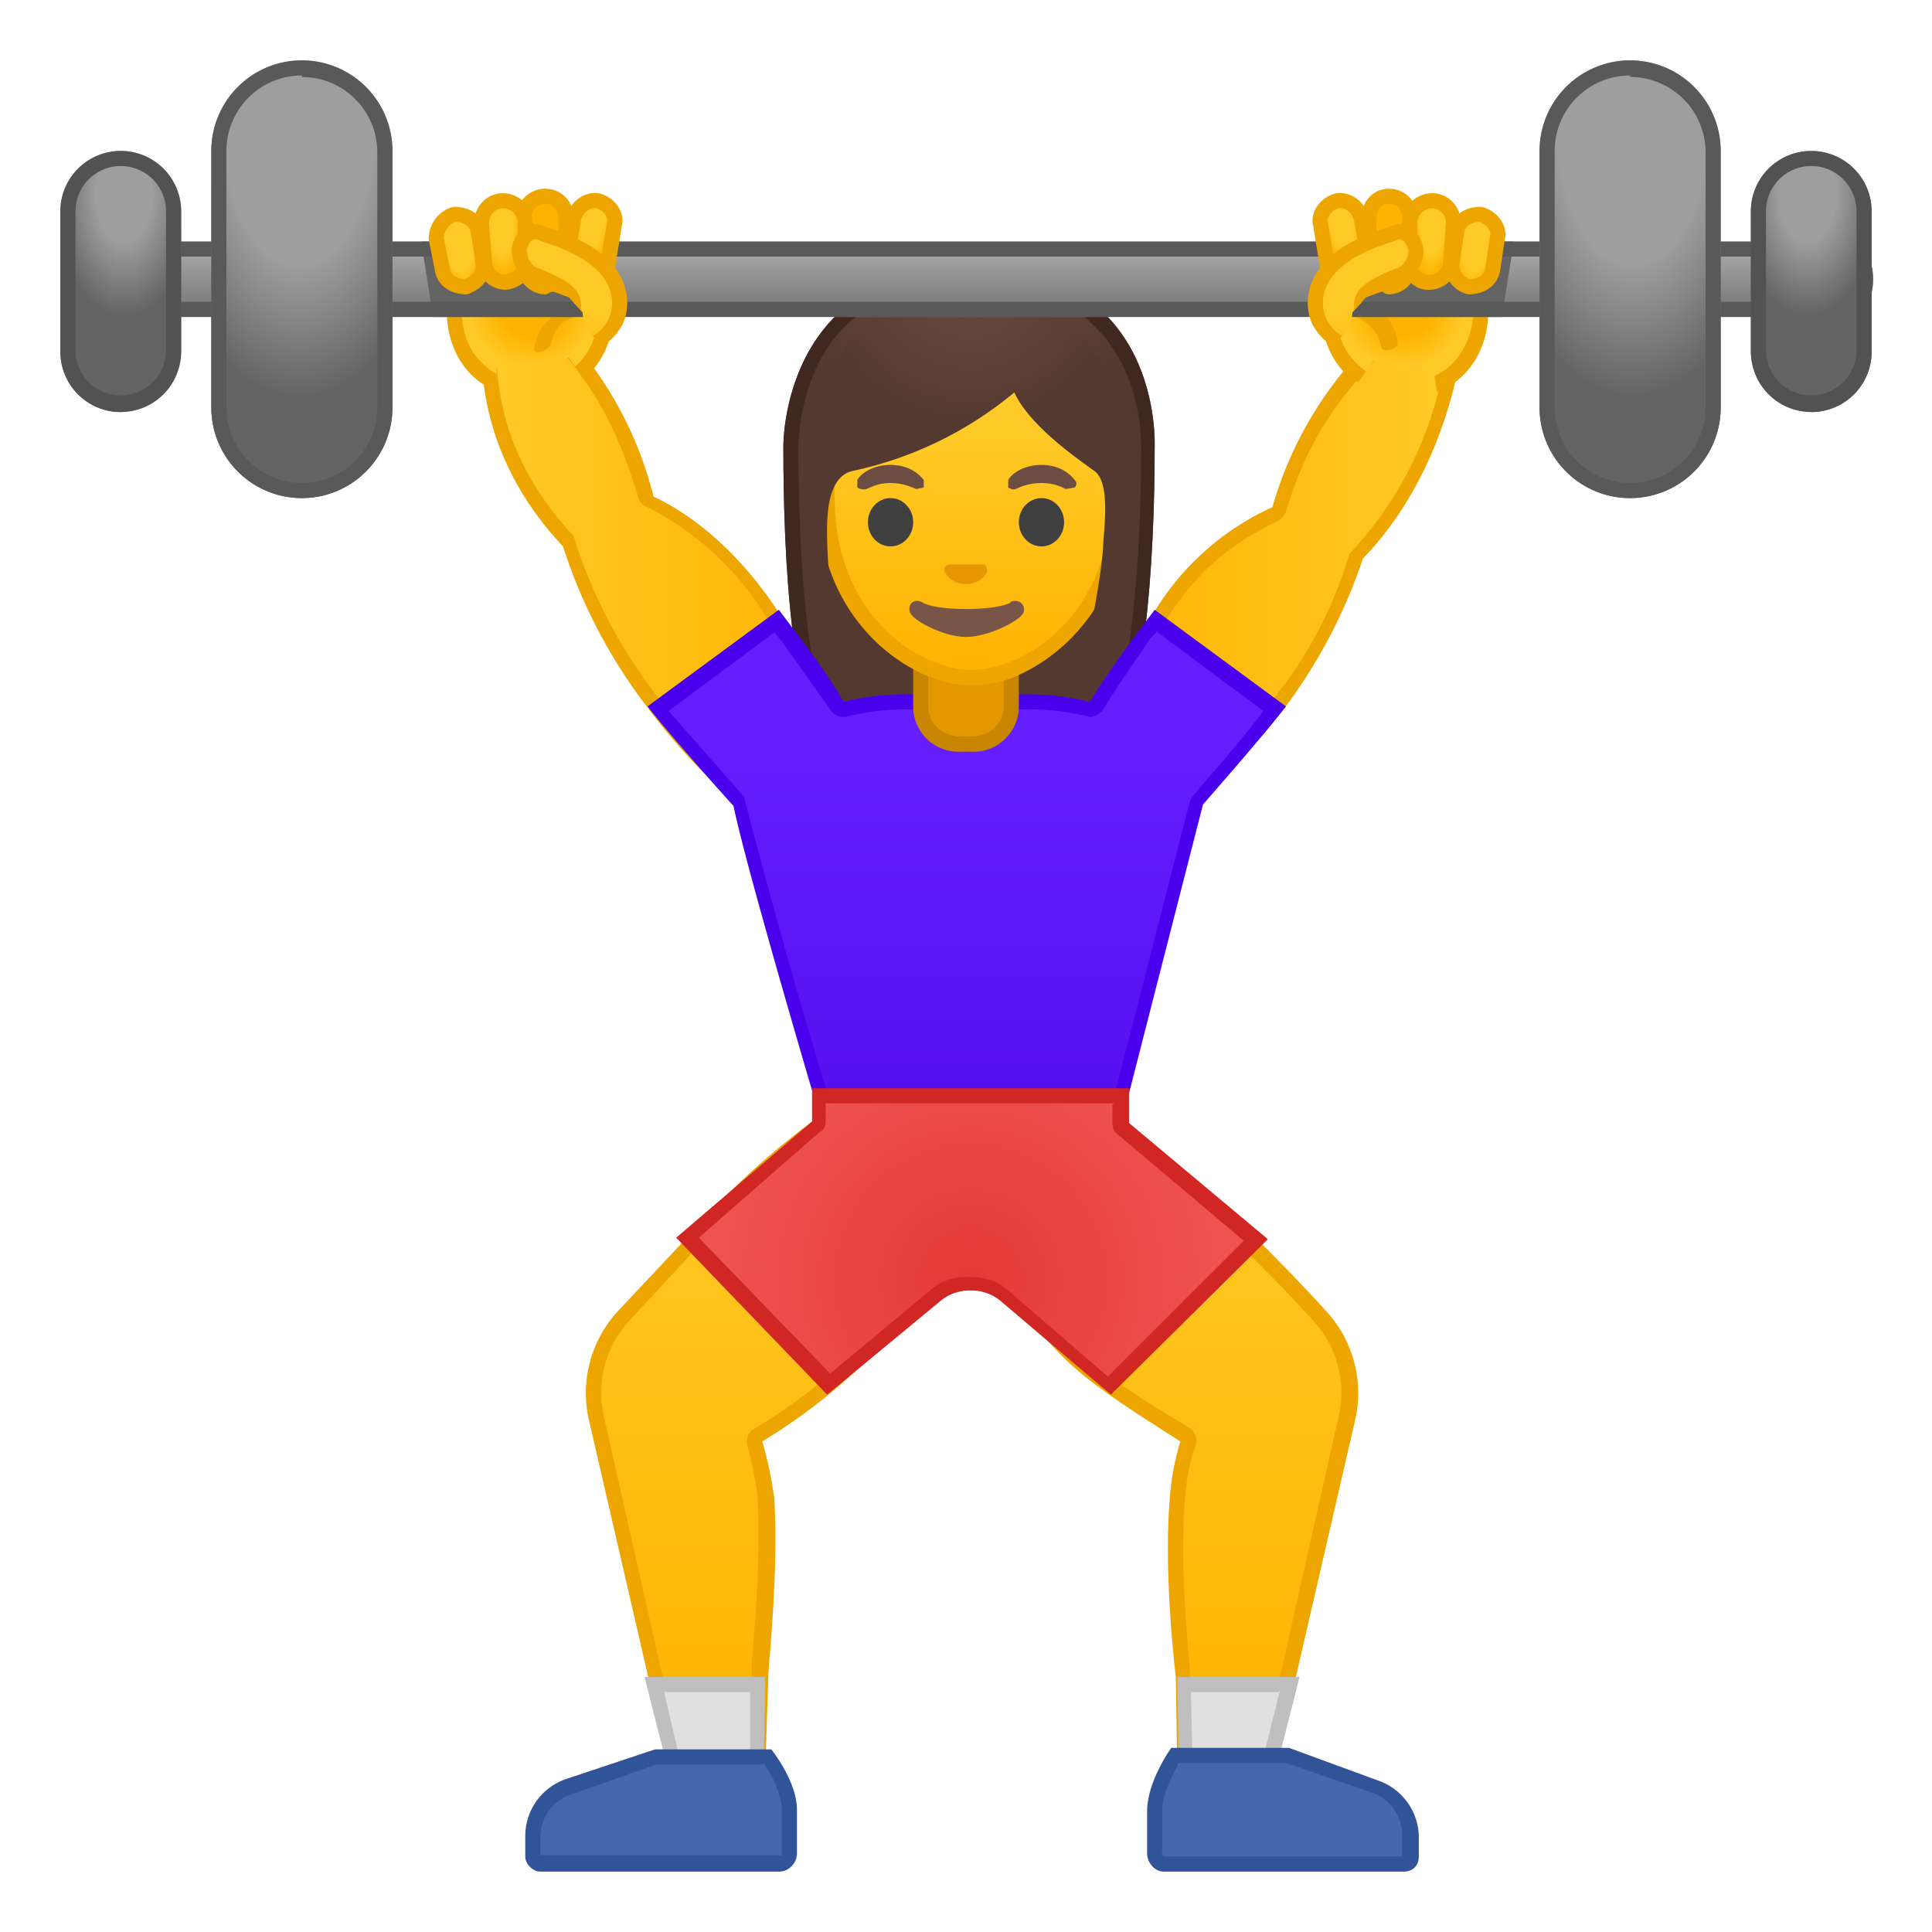 <svg viewBox="0 0 128 128" xmlns="http://www.w3.org/2000/svg" xmlns:xlink="http://www.w3.org/1999/xlink"><radialGradient id="a" cx="64.3" cy="13.5" r="15.1" gradientUnits="userSpaceOnUse"><stop stop-color="#6D4C41" offset="0"/><stop stop-color="#543930" offset="1"/></radialGradient><path d="M64.4 17.7c-12.6 0-12.5 11.7-12.5 11.9 0 7.5.5 18.2 3.6 22.4 1.2 1.7 3.5 1.8 3.5 1.8h10.4s2.3-.1 3.5-1.8c3-4.2 3.6-14.9 3.6-22.4 0-.2.5-11.9-12.1-11.9z" fill="url(#a)"/><path d="M64.4 18.7c3.5 0 6.3 1 8.2 3 3 3 3 7.3 3 7.9 0 11-1.3 18.8-3.5 21.8-.9 1.2-2.7 1.3-2.7 1.3H59s-1.8 0-2.7-1.3c-2.2-3-3.4-10.8-3.4-21.8 0-.2 0-4.8 3-7.9 2-2 4.9-3 8.5-3m0-1c-12.6 0-12.5 11.7-12.5 11.9 0 7.5.5 18.2 3.6 22.4 1.2 1.7 3.5 1.8 3.5 1.8h10.4s2.3-.1 3.5-1.8c3-4.2 3.6-14.9 3.6-22.4 0-.2.5-11.9-12.1-11.9z" fill="#402821"/><circle cx="76" cy="50.4" r="3.7" fill="#FBC11B"/><linearGradient id="b" x1="71.7" x2="96.1" y1="38.2" y2="38.2" gradientUnits="userSpaceOnUse"><stop stop-color="#FFB300" offset="0"/><stop stop-color="#FFCA28" offset="1"/></linearGradient><path d="M75.8 54c-.6 0-1.3-.2-2.1-.8-1.9-1.4-2.5-3.5-1.6-5.3 1.2-2.3 2.3-3.7 3.8-5.7l1-1.4c2-3.1 4.2-5.2 7.6-6.8A24.7 24.7 0 0 1 92 22.3l4.1 2A25.1 25.1 0 0 1 89.8 37a28.2 28.2 0 0 1-5.2 9.9 29 29 0 0 1-6.4 6.3c-1 .7-1.7 1-2.4 1z" fill="url(#b)"/><path d="M92 23l3.6 1.6a24.4 24.4 0 0 1-6.2 12.1 27.8 27.8 0 0 1-5.2 9.8 27.2 27.2 0 0 1-6.2 6.1c-1 .7-1.6 1-2.1 1-.6 0-1.2-.3-2-.8-1.6-1.3-2.2-3.1-1.3-4.7 1.1-2.2 2.2-3.7 3.7-5.7l1-1.3V41c1.9-3 4.2-5 7.4-6.5.3-.2.4-.4.5-.6 1.5-5 3.6-7.7 6.8-11m-.2-1.2a25 25 0 0 0-7.5 11.9 17.7 17.7 0 0 0-7.8 6.9c-2 2.8-3.4 4.3-4.8 7.1-1.1 2.1-.3 4.5 1.7 6 1 .7 1.7 1 2.4 1 .9 0 1.7-.4 2.7-1A35 35 0 0 0 90.3 37c3.2-3.3 5.4-7.9 6.4-13l-4.9-2.3z" fill="#EDA600"/><defs><path id="c" d="M87.3 24.5l2.7.8 1-1.4 4 .7.2 1.4 2.8.6 3-9.6-12.7-2.8z"/></defs><clipPath id="d"><use xlink:href="#c"/></clipPath><g clip-path="url(#d)"><radialGradient id="e" cx="71.5" cy="20.3" r="7" gradientTransform="matrix(.699 .715 .722 -.706 28.3 -16.6)" gradientUnits="userSpaceOnUse"><stop stop-color="#FFB300" offset=".3"/><stop stop-color="#FFCA28" offset=".6"/></radialGradient><path d="M93.2 25.8a4.8 4.8 0 0 1-5-3.7c-.5-1.8 0-3.4.7-3.8a23.3 23.3 0 0 1 9.2-.8v3c0 3.1-2 5.3-5 5.3z" fill="url(#e)"/><path d="M96 17.8h1.6v2.8a5 5 0 0 1-1.2 3.3c-.8.9-1.9 1.4-3.2 1.4a4.3 4.3 0 0 1-4.5-3.3c-.4-1.6 0-3 .4-3.3.6-.3 4.1-1 7-1m0-1c-2.7 0-6.6.7-7.5 1.1-2 1.3-1.6 8.5 4.6 8.5 3.4 0 5.4-2.6 5.4-5.7v-3.2c0-.5-1.1-.6-2.6-.6z" fill="#EDA600"/></g><path d="M89.3 20.9c1.1.1 2 1 2.2 2 0 .6 1.2.2 1.1-.2A3 3 0 0 0 90 20c-.5 0-1.4.8-.6.9z" fill="#EDA600"/><linearGradient id="f" x1="51.3" x2="51.3" y1="116.9" y2="73.6" gradientUnits="userSpaceOnUse"><stop stop-color="#FFB300" offset="0"/><stop stop-color="#FFCA28" offset="1"/></linearGradient><path d="M44.7 117l-5.2-23.1c-.6-2.4.1-5 1.8-6.8l6.1-6.5a54 54 0 0 1 8.4-7l7.5 8a37 37 0 0 1-13.2 13.5l-.2.5c.4 1.2.6 2.5.7 3.7.4 3.9 0 8.7-.3 10.8v1l-.2 5.8h-5.4z" fill="url(#f)"/><path d="M55.7 74.2l7 7.5a35.6 35.6 0 0 1-12.8 13 1 1 0 0 0-.4 1c.3 1.2.6 2.4.7 3.7.2 3.8-.2 8.6-.4 10.7v1l-.2 5.3h-4.5L40 93.8a7 7 0 0 1 1.7-6.3l6.1-6.6c3-3.1 6.5-5.7 8-6.7m0-1.3S51 76 47.2 80.2L41 86.8a8 8 0 0 0-2 7.2l5.4 23.4h6.3l.2-6.3c0-.7.7-7 .4-11.8-.2-1.5-.5-2.8-.8-3.8A38.3 38.3 0 0 0 64 81.6l-8-8.7z" fill="#EDA600"/><path fill="#E0E0E0" d="M44.6 117l-1.3-5.4h7l-.2 5.3z"/><path d="M49.7 112v4.4H45l-1-4.3h5.7m1-1zm0 0h-8l1.6 6.3h6.3l.1-6.3z" fill="#BFBFBF"/><path d="M35.8 123.5l-.3-.1a.5.5 0 0 1-.2-.4v-1.3c0-1.5 1-2.7 2.3-3.3l5.8-2H51c.3.5 1.4 2.1 1.4 3.6v2.8c0 .2 0 .3-.2.5s-.3.2-.5.2H35.8z" fill="#4568AD"/><path d="M50.6 116.8c.5.8 1.2 2 1.2 3.2v2.9c0 .1-.1 0-.2 0H35.8v-1.2a3 3 0 0 1 2-2.8l5.7-2h7m.6-1h-7.7l-6 2a4 4 0 0 0-2.6 3.8v1.3c0 .5.5 1 1 1h15.8c.7 0 1.2-.6 1.2-1.2v-2.9c0-1.9-1.7-4-1.7-4z" fill="#315499"/><linearGradient id="g" x1="81.3" x2="81.3" y1="116.9" y2="73.6" gradientTransform="matrix(-1 0 0 1 158.7 0)" gradientUnits="userSpaceOnUse"><stop stop-color="#FFB300" offset="0"/><stop stop-color="#FFCA28" offset="1"/></linearGradient><path d="M78.6 117l-.1-6-.1-.9c-.2-2-.6-6.9-.3-10.8 0-1.2.3-2.5.7-3.7 0-.2 0-.4-.2-.5l-1.8-1.2c-1.7-1-3.6-2.2-5-3.4a30.8 30.8 0 0 1-6.4-8.8l6.8-8a95.4 95.4 0 0 1 15.2 13.5 7.5 7.5 0 0 1 1.9 6.7L84 117h-5.5z" fill="url(#g)"/><path d="M72.3 74.3A94.3 94.3 0 0 1 87 87.5a7 7 0 0 1 1.7 6.3l-5.1 22.6H79a514.4 514.4 0 0 0-.2-6.3c-.2-2-.6-7-.3-10.7.1-1.3.3-2.5.7-3.6a1 1 0 0 0-.4-1.2L77 93.5c-1.7-1-3.5-2.3-5-3.4-3-2.7-5.3-6.9-6-8.4l6.2-7.4m-.2-1.4l-7.3 8.7s2.7 5.8 6.7 9.2c2 1.7 4.8 3.4 6.8 4.7-.3 1-.6 2.3-.7 3.8-.4 4.8.3 11 .4 11.8l.1 6.3h6.4L89.8 94a8 8 0 0 0-2-7.2c-1.8-2-4.3-4.5-6.4-6.6C77.7 76.8 72 73 72 73z" fill="#EDA600"/><path fill="#E0E0E0" d="M78.5 111.6h7l-1.4 5.3h-5.5z"/><path d="M84.8 112l-1.1 4.4H79l-.1-4.3h5.8m1.3-1h-8l.1 6.3h6.4l1.6-6.3z" fill="#BFBFBF"/><path d="M77.1 123.5l-.5-.2a.7.7 0 0 1-.2-.5v-2.9c0-1.4 1-3 1.5-3.6h7.4l5.9 2.1c1.3.5 2.2 1.8 2.2 3.3v1.3l-.1.3-.4.2H77.1z" fill="#4568AD"/><path d="M85.2 116.8l5.8 2a3 3 0 0 1 1.9 2.9v1.3H77.1l-.1-.1c-.1-.1 0 0 0-.1V120c0-1.1.7-2.4 1.1-3.2h7m.3-1h-7.8S76 118 76 120v2.8c0 .6.5 1.2 1.1 1.2H93c.6 0 1-.4 1-1v-1.3a4 4 0 0 0-2.6-3.7l-6-2.2z" fill="#315499"/><circle cx="52" cy="50.4" r="3.7" fill="#FBC11B"/><linearGradient id="h" x1="32.3" x2="56.4" y1="37.8" y2="37.8" gradientUnits="userSpaceOnUse"><stop stop-color="#FFCA28" offset="0"/><stop stop-color="#FFB300" offset="1"/></linearGradient><path d="M52.2 54c-.6 0-1.3-.2-2.3-.9a29 29 0 0 1-6.5-6.5 33.4 33.4 0 0 1-5.8-10.7 18.3 18.3 0 0 1-5.3-12.5l3.9-2c3.3 3.4 5 6.3 6.6 11.5l.3.3a20.3 20.3 0 0 1 8.1 7.6l1 1.4c1.5 2 2.5 3.4 3.7 5.7 1 1.8.4 3.9-1.5 5.3-.9.6-1.5.9-2.2.9z" fill="url(#h)"/><path d="M36.1 22c3 3.2 4.7 6 6.2 11 .1.3.3.5.6.6a19.7 19.7 0 0 1 8 7.5l1 1.4c1.4 2 2.4 3.4 3.6 5.6.8 1.6.3 3.4-1.4 4.7-.8.5-1.4.8-1.9.8s-1.1-.3-2-.9H50a28.1 28.1 0 0 1-6.4-6.5A33 33 0 0 1 38 35.5c-3.2-3.4-5-7.4-5.1-11.8l3.3-1.7m.2-1.2l-4.5 2.3c0 5.3 2.2 9.7 5.4 13.1A35 35 0 0 0 43 47c1.7 2.3 4.5 5.4 6.6 6.6 1 .7 1.8 1 2.6 1s1.5-.2 2.5-1c2-1.4 2.8-3.8 1.7-5.9-1.5-2.8-2.8-4.3-4.8-7.1-2-3.1-4.9-6.1-8.3-7.7a24.8 24.8 0 0 0-7-12z" fill="#EDA600"/><linearGradient id="i" x1="64" x2="64" y1="48.6" y2="75" gradientUnits="userSpaceOnUse"><stop stop-color="#651FFF" offset="0"/><stop stop-color="#5914F2" offset=".7"/><stop stop-color="#530EEB" offset="1"/></linearGradient><path d="M54.6 73.2a471.2 471.2 0 0 1-5.6-20L43.6 47l7.9-5.8.7 1a48.7 48.7 0 0 1 3.6 4.9h.2c1.2-.3 2.5-.5 4-.5h8a16.2 16.2 0 0 1 4.2.5c.2 0 .4 0 .5-.2 1-1.7 2-3 3.2-4.7l.7-1 7.8 5.8-5.1 6.1-.1.2-5.1 20H54.6z" fill="url(#i)"/><path d="M76.7 41.9l7 5.2C82 49.4 79 52.7 79 52.8a1 1 0 0 0-.2.4l-5 19.5H54.9a469.3 469.3 0 0 1-5.6-19.9l-5-5.7 7-5.2.5.6L55 47a1 1 0 0 0 1 .5 16 16 0 0 1 3.9-.5H68a15.7 15.7 0 0 1 4.2.5c.3 0 .7-.2.9-.5 1-1.7 2-3 3.1-4.7l.5-.5m-.2-1.4c-1.8 2.4-3 4-4.3 6.1a17 17 0 0 0-4.1-.5h-8.2c-1.5 0-2.9.2-4 .5-1.3-2.2-2.5-3.7-4.3-6.1l-8.7 6.4c1.8 2.3 5.7 6.6 5.7 6.6.8 4 5.6 20.2 5.6 20.2h20.3l5.2-20.3s3.7-4.2 5.5-6.5l-8.7-6.4z" fill="#4A00ED"/><path d="M63.7 49.4a2.6 2.6 0 0 1-2.7-2.6v-3.1h6v3.1c0 1.4-1.2 2.6-2.7 2.6h-.6z" fill="#E49800"/><path d="M66.5 44.2v2.6c0 1.2-1 2-2.2 2h-.6c-1.2 0-2.2-.8-2.2-2v-2.6h5m1-1h-7v3.6a3 3 0 0 0 3.2 3h.6a3 3 0 0 0 3.2-3v-3.6z" fill="#C78500"/><radialGradient id="j" cx="-250.6" cy="111.9" r="1.1" gradientTransform="matrix(.216 1.029 .31 -.069 108.2 283.6)" gradientUnits="userSpaceOnUse"><stop stop-color="#FFCA28" offset=".6"/><stop stop-color="#FFB300" offset="1"/></radialGradient><path d="M88 18c.2.8.9 1.3 1.6 1.1" fill="url(#j)" stroke="#EDA600" stroke-linecap="round" stroke-linejoin="round" stroke-miterlimit="10"/><linearGradient id="k" x1="64.4" x2="64.4" y1="44.8" y2="28.1" gradientUnits="userSpaceOnUse"><stop stop-color="#FFB300" offset="0"/><stop stop-color="#FFCA28" offset="1"/></linearGradient><path d="M64.4 45a7 7 0 0 1-2.3-.5c-3.4-1.2-7.4-5-7.4-11.5 0-8.7 5.2-11.7 9.7-11.7S74 24.3 74 33c0 6.6-4 10.3-7.5 11.5-.7.3-1.5.4-2.2.4z" fill="url(#k)"/><path d="M64.4 21.8c4.2 0 9.2 3 9.2 11.2 0 6.3-3.8 9.9-7.1 11a6 6 0 0 1-4.2 0c-3.3-1.1-7-4.7-7-11-.1-8.3 4.8-11.2 9-11.2m0-1c-5.2 0-10.1 3.9-10.1 12.2 0 6.7 4.1 10.7 7.8 12a7.5 7.5 0 0 0 4.8 0c3.6-1.3 7.8-5.3 7.8-12 0-8.3-5-12.2-10.2-12.2z" fill="#EDA600"/><g fill="#404040"><ellipse cx="59" cy="34.6" rx="1.5" ry="1.6"/><ellipse cx="69" cy="34.6" rx="1.5" ry="1.6"/></g><path d="M65.2 37.4h-2.3c-.3 0-.4.3-.3.5.1.2.5.8 1.4.8s1.3-.6 1.4-.8c0-.2 0-.4-.2-.5z" fill="#E59600"/><path d="M61.2 31.8c-.3-.4-1-1-2.2-1s-2 .6-2.2 1v.5s.3.2.6.1.7-.4 1.6-.4c.9 0 1.4.3 1.7.4l.5-.1v-.5zm10 0c-.3-.4-1-1-2.2-1s-2 .6-2.2 1v.5s.3.2.5.1.8-.4 1.7-.4c.9 0 1.4.3 1.6.4l.6-.1c.1-.1.2-.3 0-.5z" fill="#6D4C41"/><radialGradient id="l" cx="64.3" cy="17.4" r="11.1" gradientTransform="matrix(0 1 -.964 0 81 -47)" gradientUnits="userSpaceOnUse"><stop stop-color="#6D4C41" offset="0"/><stop stop-color="#543930" offset="1"/></radialGradient><path d="M64 19.5c-8.4 0-10.4 7-10.3 10.8 0 5.9.3 10.3.8 12.8l1.3 2.3s-.9-5.7-1-9.6c0-.9-.2-4.2 1.7-4.6A24.8 24.8 0 0 0 67.2 26c1 2.2 4.2 4.4 5.3 5.2 1 .7.7 3.3.6 4.7-.1 3-1.7 9.6-1.7 9.6.5-.8 2-2.3 2.8-3.5.5-3.9.8-9.7.8-11.8 0-4-2.8-10.7-11-10.7z" fill="url(#l)"/><path d="M67 39.9c-1 .6-5 .6-5.9 0-.6-.3-1 .2-.8.7.2.5 2.2 1.6 3.7 1.6s3.6-1.1 3.8-1.6c.2-.5-.3-1-.9-.7z" fill="#795548"/><path fill="none" d="M50.5 17.7h27.7v40.1H50.5z"/><defs><path id="m" d="M41 24.5l-2.3.7-1-1.5-4.8.6V26l-2.7.6-3-9.6 12.7-2.8z"/></defs><clipPath id="n"><use xlink:href="#m"/></clipPath><g clip-path="url(#n)"><radialGradient id="o" cx="35.2" cy="20.3" r="7" gradientTransform="matrix(-.699 .715 -.722 -.706 74.5 9.4)" gradientUnits="userSpaceOnUse"><stop stop-color="#FFB300" offset=".3"/><stop stop-color="#FFCA28" offset=".6"/></radialGradient><path d="M35 25.8c-2.9 0-5-2.2-5-5.3v-3c.2 0 .7-.3 2.2-.3 2.7 0 6.4.7 7.1 1 .7.5 1.2 2.1.7 3.9a4.8 4.8 0 0 1-5 3.7z" fill="url(#o)"/><path d="M32.2 17.8c2.8 0 6.3.6 6.9.9.4.3.8 1.7.4 3.3-.3 1-1.2 3.3-4.5 3.3-1.3 0-2.4-.5-3.2-1.4-.8-.8-1.2-2-1.2-3.3v-2.7c.2 0 .7-.2 1.6-.2m0-1c-1.5 0-2.6.2-2.6.7v3.2c0 3.1 2 5.7 5.4 5.7 6.2 0 6.6-7.3 4.6-8.5-.9-.4-4.7-1-7.4-1z" fill="#EDA600"/></g><path d="M38.5 20.2c-1.6.2-2.9 1.3-3.1 2.9-.1.5 1 .1 1.1-.3.2-1 .8-1.7 1.7-1.8.2 0 .6-.2.7-.5 0-.2-.1-.4-.4-.3z" fill="#EDA600"/><linearGradient id="p" x1="64.1" x2="64.1" y1="16" y2="20.8" gradientTransform="matrix(1 0 0 1.25 0 -5.2)" gradientUnits="userSpaceOnUse"><stop stop-color="#BDBDBD" offset="0"/><stop stop-color="#757575" offset="1"/></linearGradient><path d="M122.5 16H5.7c-.9 0-1.6 1.1-1.6 2.5S5 21 5.8 21h116.7c.9 0 1.6-1.1 1.6-2.5s-.7-2.5-1.6-2.5z" fill="url(#p)"/><path fill="#646464" d="M38 21h-9.3l-.8-5H38zm52.2 0h9.3l.8-5H90.2z"/><path d="M122.5 17c.2 0 .6.6.6 1.5s-.5 1.5-.6 1.5H5.7c-.2 0-.6-.6-.6-1.5s.5-1.5.7-1.5h116.7m0-1H5.7c-.9 0-1.6 1.1-1.6 2.5S5 21 5.8 21h116.7c.9 0 1.6-1.1 1.6-2.5s-.7-2.5-1.6-2.5z" fill="#595959"/><radialGradient id="q" cx="19.7" cy="10.2" r="24.3" gradientTransform="matrix(0 .902 -.507 0 25 -9)" gradientUnits="userSpaceOnUse"><stop stop-color="#9E9E9E" offset=".4"/><stop stop-color="#646464" offset=".8"/></radialGradient><path d="M20 33a6 6 0 0 0 6-6V10a6 6 0 0 0-12 0v17a6 6 0 0 0 6 6z" fill="url(#q)"/><radialGradient id="r" cx="8.2" cy="14.8" r="3.5" gradientTransform="matrix(1.333 0 0 2.306 -2.7 -21.3)" gradientUnits="userSpaceOnUse"><stop stop-color="#9E9E9E" offset=".4"/><stop stop-color="#646464" offset="1"/></radialGradient><path d="M8 27.2a4 4 0 0 0 4-4V14a4 4 0 1 0-8 0v9.3a4 4 0 0 0 4 4z" fill="url(#r)"/><path d="M20 5.1a5 5 0 0 1 5 5V27a5 5 0 0 1-10 0V10a5 5 0 0 1 5-5m0-1a6 6 0 0 0-6 6v17a6 6 0 0 0 12 0V10a6 6 0 0 0-6-6z" fill="#595959"/><path d="M8 11a3 3 0 0 1 3 3v9.2c0 1.7-1.4 3-3 3s-3-1.3-3-3V14a3 3 0 0 1 3-3m0-1a4 4 0 0 0-4 4v9.3a4 4 0 1 0 8 0V14a4 4 0 0 0-4-4z" fill="#525252"/><radialGradient id="s" cx="87.6" cy="10.2" r="24.3" gradientTransform="matrix(0 .902 .507 0 103 -70.3)" gradientUnits="userSpaceOnUse"><stop stop-color="#9E9E9E" offset=".4"/><stop stop-color="#646464" offset=".8"/></radialGradient><path d="M108 33a6 6 0 0 1-6-6V10a6 6 0 0 1 12 0v17a6 6 0 0 1-6 6z" fill="url(#s)"/><radialGradient id="t" cx="69.2" cy="14.8" r="3.5" gradientTransform="matrix(-1.333 0 0 2.306 212 -21.3)" gradientUnits="userSpaceOnUse"><stop stop-color="#9E9E9E" offset=".4"/><stop stop-color="#646464" offset="1"/></radialGradient><path d="M120 27.2a4 4 0 0 1-4-4V14a4 4 0 1 1 8 0v9.3a4 4 0 0 1-4 4z" fill="url(#t)"/><path d="M108 5.1a5 5 0 0 1 5 5V27a5 5 0 0 1-10 0V10a5 5 0 0 1 5-5m0-1a6 6 0 0 0-6 6v17a6 6 0 0 0 12 0V10a6 6 0 0 0-6-6z" fill="#595959"/><path d="M120 11a3 3 0 0 1 3 3v9.2c0 1.7-1.4 3-3 3s-3-1.3-3-3V14a3 3 0 0 1 3-3m0-1a4 4 0 0 0-4 4v9.3a4 4 0 1 0 8 0V14a4 4 0 0 0-4-4z" fill="#525252"/><radialGradient id="u" cx="-296.6" cy="17.3" r="4.5" fx="-295.6" fy="12.8" gradientTransform="matrix(.003 1.051 -.336 .002 43 325.6)" gradientUnits="userSpaceOnUse"><stop stop-color="#FFCA28" offset=".6"/><stop stop-color="#FFB300" offset="1"/></radialGradient><path d="M36.1 19c-.7 0-1.4-.7-1.4-1.5v-3.1c0-.8.7-1.4 1.4-1.4.8 0 1.4.6 1.4 1.4v3.1c0 .8-.6 1.4-1.4 1.4z" fill="url(#u)" stroke="#EDA600" stroke-linecap="round" stroke-linejoin="round" stroke-miterlimit="10"/><radialGradient id="v" cx="-293" cy="114.6" r="4" gradientTransform="matrix(-.216 1.029 -.31 -.069 11.6 323.7)" gradientUnits="userSpaceOnUse"><stop stop-color="#FFCA28" offset=".6"/><stop stop-color="#FFB300" offset="1"/></radialGradient><path d="M38.6 19.1c-.8-.1-1.3-.8-1.1-1.6l.5-3c.2-.8.9-1.3 1.6-1.2.8.2 1.3 1 1.1 1.6l-.5 3.1c-.2.8-.9 1.3-1.6 1.1z" fill="url(#v)" stroke="#EDA600" stroke-linecap="round" stroke-linejoin="round" stroke-miterlimit="10"/><radialGradient id="w" cx="-281" cy="-71.4" r="3.4" gradientTransform="matrix(.063 1.048 -.397 .026 22.5 311)" gradientUnits="userSpaceOnUse"><stop stop-color="#FFCA28" offset=".6"/><stop stop-color="#FFB300" offset="1"/></radialGradient><path d="M33.5 18.7c-.7 0-1.4-.6-1.4-1.3l-.2-2.6c0-.8.6-1.5 1.4-1.5.8 0 1.4.6 1.5 1.3v2.6c.1.8-.5 1.4-1.3 1.5z" fill="url(#w)" stroke="#EDA600" stroke-linecap="round" stroke-linejoin="round" stroke-miterlimit="10"/><radialGradient id="x" cx="-253.1" cy="-80.3" r="4.5" gradientTransform="matrix(.16 1.038 -.378 .058 40.2 281.6)" gradientUnits="userSpaceOnUse"><stop stop-color="#FFCA28" offset=".8"/><stop stop-color="#FFB300" offset="1"/></radialGradient><path d="M30.9 19c-.8 0-1.5-.4-1.6-1.2l-.4-2c0-.7.5-1.4 1.2-1.6.8 0 1.5.4 1.6 1.2l.3 2c.1.7-.4 1.4-1.2 1.6z" fill="url(#x)" stroke="#EDA600" stroke-linecap="round" stroke-linejoin="round" stroke-miterlimit="10"/><radialGradient id="y" cx="64.3" cy="84.8" r="21" gradientUnits="userSpaceOnUse"><stop stop-color="#E53935" offset="0"/><stop stop-color="#EA4643" offset=".4"/><stop stop-color="#EF5350" offset=".8"/></radialGradient><path d="M73.5 91.8a953 953 0 0 1-7-5.9c-1-.8-2-.8-2.3-.8-.4 0-1.5 0-2.3.8-.6.5-5.7 4.7-7 6L45.4 82l8.5-7.3.1-.4v-1.7h20.1v1.7c0 .1 0 .3.2.4l8.8 7.3-9.7 9.7z" fill="url(#y)"/><path d="M73.7 73.2v1.2c0 .3.1.6.4.8l8.3 7-9 9-6.6-5.7c-1-.9-2.2-.9-2.7-.9-.4 0-1.6 0-2.6 1L55 91l-8.7-9 8-7c.3-.1.4-.4.4-.7v-1.2h19.1m1-1h-21v2.2l-9 7.7 10 10.4 7.5-6.2a3 3 0 0 1 2-.7 3 3 0 0 1 2 .7l7.3 6.2L84 82.1l-9.2-7.7v-2.2z" fill="#D12724"/><defs><path id="z" d="M38.6 20.7l-.9-1-5.5-2 2.4-4.3 6.8 4s.4 2.9.1 3.6c-.3.7-1.1 1.9-1.6 1.7-1.3-.6-1.3-2-1.3-2z"/></defs><clipPath id="A"><use xlink:href="#z"/></clipPath><g clip-path="url(#A)"><linearGradient id="B" x1="-355.5" x2="-355.5" y1="-22" y2="-14.7" gradientTransform="matrix(.713 .352 -.385 .779 282.4 161.7)" gradientUnits="userSpaceOnUse"><stop stop-color="#FFCA28" offset="0"/><stop stop-color="#FFB300" offset="1"/></linearGradient><path d="M36 15.5c-1-.5-1.5.4-1.6 1 0 .7.4 1.5 1 1.7 2.3.9 2.6 1.4 2.6 2.1 0 1 .7 2.8 1.3 2.5a3 3 0 0 0 1.7-3.3c-.5-2.8-4.5-3.8-5-4z" fill="url(#B)" stroke="#EDA600" stroke-linecap="round" stroke-linejoin="round" stroke-miterlimit="10"/></g><radialGradient id="C" cx="-253.9" cy="17.2" r="4.5" fx="-252.9" fy="12.8" gradientTransform="matrix(-.003 1.051 .336 .002 85.4 280.7)" gradientUnits="userSpaceOnUse"><stop stop-color="#FFCA28" offset=".6"/><stop stop-color="#FFB300" offset="1"/></radialGradient><path d="M92 19c.8 0 1.4-.7 1.4-1.5v-3.1c0-.8-.6-1.4-1.4-1.4-.7 0-1.3.6-1.3 1.4v3.1c0 .8.6 1.4 1.4 1.4z" fill="url(#C)" stroke="#EDA600" stroke-linecap="round" stroke-linejoin="round" stroke-miterlimit="10"/><radialGradient id="D" cx="-251.1" cy="108.3" r="4" gradientTransform="matrix(.216 1.029 .31 -.069 109.4 280)" gradientUnits="userSpaceOnUse"><stop stop-color="#FFCA28" offset=".6"/><stop stop-color="#FFB300" offset="1"/></radialGradient><path d="M89.6 19.1c.8-.1 1.3-.8 1.1-1.6l-.5-3c-.2-.8-.9-1.3-1.6-1.2-.8.2-1.3 1-1.1 1.6L88 18c.2.8.9 1.3 1.6 1.1z" fill="url(#D)" stroke="#EDA600" stroke-linecap="round" stroke-linejoin="round" stroke-miterlimit="10"/><radialGradient id="E" cx="-238.5" cy="-69.7" r="3.4" gradientTransform="matrix(-.063 1.048 .397 .026 107.6 266.4)" gradientUnits="userSpaceOnUse"><stop stop-color="#FFCA28" offset=".6"/><stop stop-color="#FFB300" offset="1"/></radialGradient><path d="M94.7 18.7c.7 0 1.4-.6 1.4-1.3l.2-2.6c0-.8-.6-1.5-1.4-1.5-.8 0-1.4.6-1.5 1.3v2.6c-.1.8.5 1.5 1.2 1.5z" fill="url(#E)" stroke="#EDA600" stroke-linecap="round" stroke-linejoin="round" stroke-miterlimit="10"/><radialGradient id="F" cx="-211.6" cy="-75" r="4.5" gradientTransform="matrix(-.16 1.038 .378 .058 92.6 238.2)" gradientUnits="userSpaceOnUse"><stop stop-color="#FFCA28" offset=".8"/><stop stop-color="#FFB300" offset="1"/></radialGradient><path d="M97.3 19c.8 0 1.5-.4 1.6-1.2l.3-2c.2-.7-.4-1.4-1.1-1.6-.8 0-1.5.4-1.6 1.2l-.3 2c-.1.7.4 1.4 1.1 1.6z" fill="url(#F)" stroke="#EDA600" stroke-linecap="round" stroke-linejoin="round" stroke-miterlimit="10"/><defs><path id="G" d="M89.6 20.7l.9-1 5.5-2-2.4-4.3-6.8 4s-.4 2.9-.1 3.6c.3.7 1.1 1.9 1.6 1.7 1.3-.6 1.3-2 1.3-2z"/></defs><clipPath id="H"><use xlink:href="#G"/></clipPath><g clip-path="url(#H)"><linearGradient id="I" x1="-314.5" x2="-314.5" y1="-40.4" y2="-33.2" gradientTransform="matrix(-.713 .352 .385 .779 -118 161.7)" gradientUnits="userSpaceOnUse"><stop stop-color="#FFCA28" offset="0"/><stop stop-color="#FFB300" offset="1"/></linearGradient><path d="M92.2 15.5c.9-.5 1.5.4 1.6 1s-.4 1.5-1 1.7c-2.3.9-2.6 1.4-2.6 2.1 0 1-.7 2.8-1.3 2.5a3 3 0 0 1-1.7-3.3c.5-2.8 4.5-3.8 5-4z" fill="url(#I)" stroke="#EDA600" stroke-linecap="round" stroke-linejoin="round" stroke-miterlimit="10"/></g></svg>